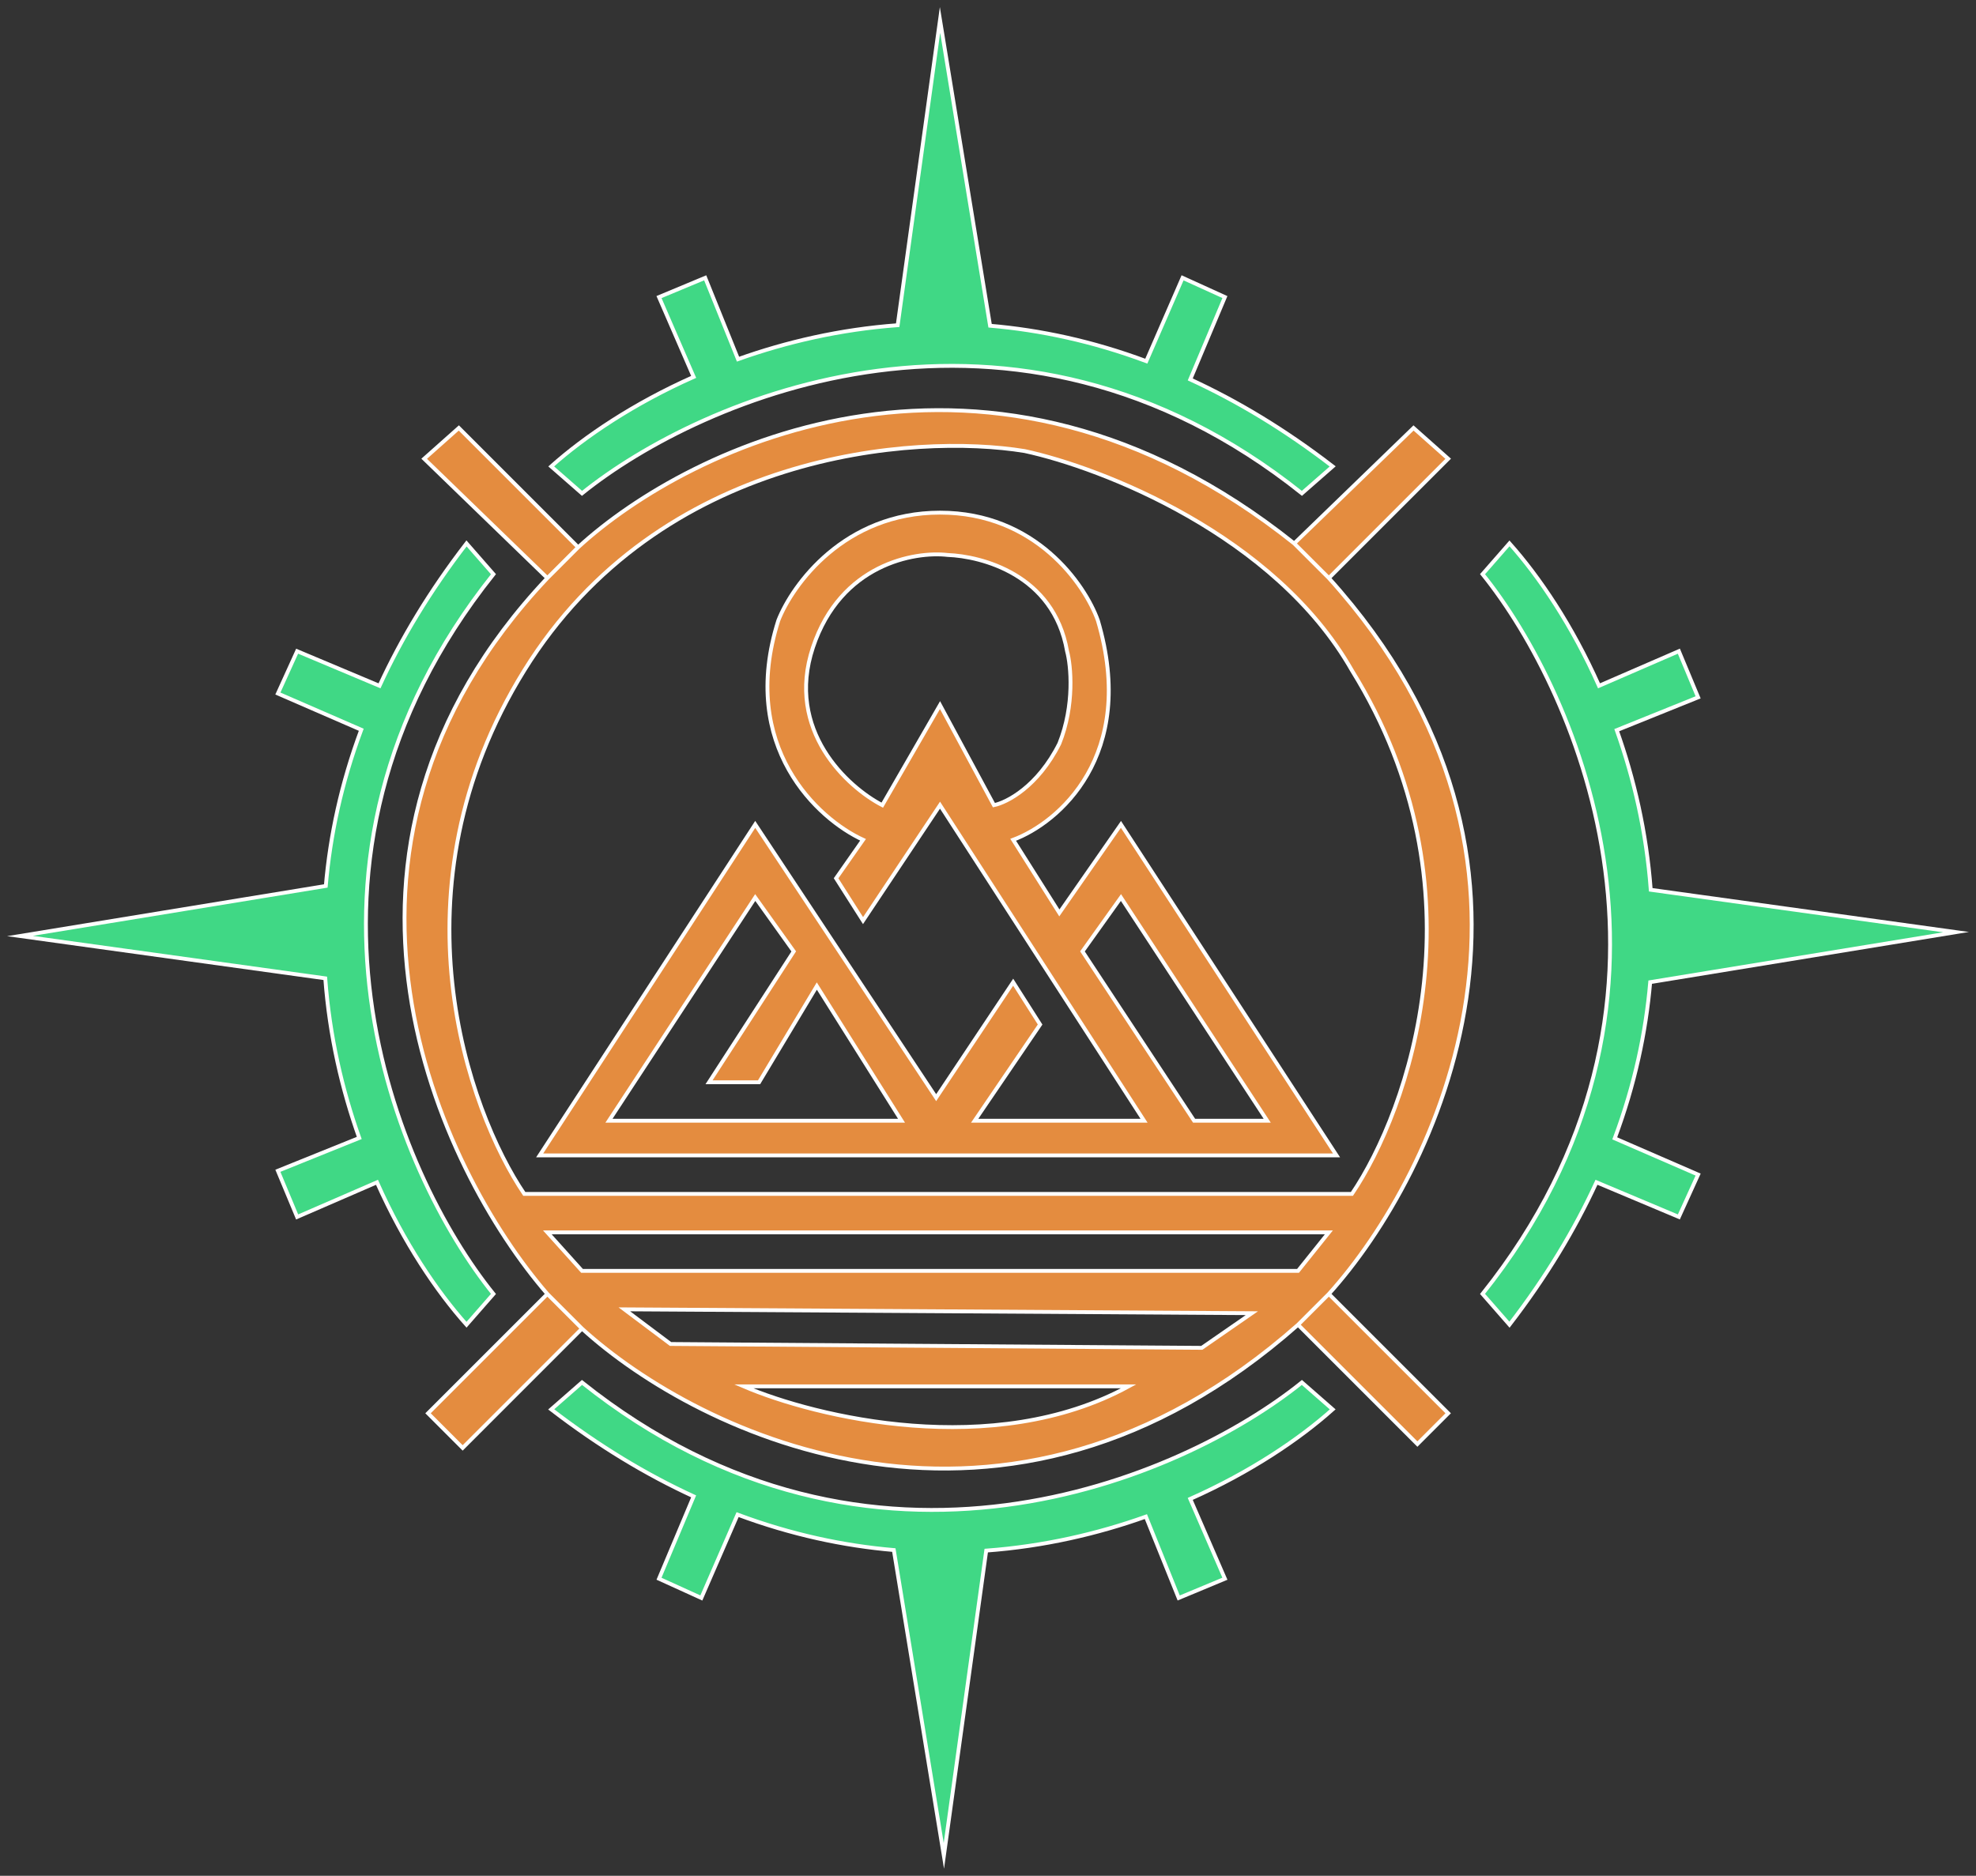 <svg width="99" height="94" viewBox="0 0 99 94" fill="none" xmlns="http://www.w3.org/2000/svg">
<rect x="0" y="0" width="99" height="94" fill="#333333" stroke="none"/>
<path fill-rule="evenodd" clip-rule="evenodd" d="M27.038 57.899L37.838 41.312L46.903 55.006L50.761 49.22L52.111 51.341L48.832 56.163H57.319L47.096 40.348L43.239 46.134L41.889 44.012L43.239 42.084C40.989 41.055 36.99 37.416 38.996 31.09C39.703 29.29 42.313 25.689 47.096 25.689C51.88 25.689 54.361 29.29 55.004 31.09C57.01 37.879 53.011 41.248 50.761 42.084L53.075 45.748L56.161 41.312L66.962 57.899H27.038ZM47.096 35.333L49.797 40.348C50.439 40.219 51.995 39.422 53.075 37.262C53.847 35.333 53.654 33.34 53.461 32.633C52.79 28.775 49.154 27.875 47.482 27.811C45.81 27.618 42.12 28.274 40.731 32.44C39.343 36.606 42.467 39.448 44.203 40.348L47.096 35.333ZM54.233 47.677L56.161 44.977L63.49 56.163H59.826L54.233 47.677ZM30.509 56.163H45.168L40.924 49.413L38.031 54.234H35.524L39.767 47.677L37.838 44.977L30.509 56.163Z" fill="#E48C3F" stroke="white" stroke-width="0.193" stroke-miterlimit="9.599"/>
<path d="M23.373 66.385L24.723 64.842C19.901 58.863 13.151 43.279 24.723 28.775L23.373 27.232C21.524 29.631 20.093 32.019 19.014 34.368L14.887 32.632L13.922 34.754L18.099 36.57C17.097 39.258 16.539 41.881 16.323 44.397L1 46.905L16.296 49.026C16.51 51.923 17.14 54.616 17.999 57.025L13.922 58.67L14.887 60.984L18.887 59.248C20.23 62.271 21.884 64.718 23.373 66.385Z" fill="#40D885" stroke="white" stroke-width="0.193" stroke-miterlimit="9.599"/>
<path d="M75.627 27.23L74.277 28.773C79.099 34.752 85.849 50.337 74.277 64.841L75.627 66.383C77.475 63.985 78.907 61.596 79.986 59.247L84.113 60.983L85.078 58.861L80.901 57.045C81.903 54.358 82.461 51.734 82.677 49.218L98 46.711L82.704 44.589C82.49 41.692 81.86 38.999 81.001 36.59L85.078 34.945L84.113 32.631L80.113 34.367C78.77 31.344 77.117 28.898 75.627 27.23Z" fill="#40D885" stroke="white" stroke-width="0.193" stroke-miterlimit="9.599"/>
<path d="M27.616 23.373L29.159 24.723C35.139 19.901 50.722 13.151 65.227 24.723L66.769 23.373C64.371 21.524 61.982 20.093 59.633 19.014L61.369 14.887L59.248 13.922L57.431 18.099C54.744 17.097 52.12 16.539 49.604 16.323L47.096 1L44.975 16.296C42.078 16.51 39.385 17.14 36.976 17.999L35.331 13.922L33.017 14.887L34.753 18.887C31.73 20.23 29.284 21.884 27.616 23.373Z" fill="#40D885" stroke="white" stroke-width="0.193" stroke-miterlimit="9.599"/>
<path d="M66.769 70.627L65.226 69.277C59.247 74.099 43.663 80.849 29.159 69.277L27.616 70.627C30.015 72.475 32.403 73.907 34.752 74.986L33.017 79.113L35.138 80.078L36.954 75.901C39.642 76.903 42.266 77.461 44.782 77.677L47.289 93L49.411 77.704C52.308 77.49 55.001 76.86 57.41 76.001L59.054 80.078L61.369 79.113L59.633 75.113C62.656 73.77 65.102 72.117 66.769 70.627Z" fill="#40D885" stroke="white" stroke-width="0.193" stroke-miterlimit="9.599"/>
<path fill-rule="evenodd" clip-rule="evenodd" d="M23.18 72.558L21.445 70.822L27.424 64.843C22.023 58.606 14.463 42.701 27.424 28.968L21.252 22.989L22.988 21.446L28.966 27.425C34.56 22.282 49.565 15.043 64.841 27.233L70.82 21.446L72.556 22.989L66.577 28.968C79.538 43.318 71.977 58.864 66.577 64.843L72.556 70.822L71.013 72.365L65.034 66.386C50.375 79.347 35.01 71.915 29.159 66.578L23.18 72.558ZM37.26 69.472C40.86 71.014 49.758 73.175 56.547 69.472H37.26ZM60.212 67.543L33.595 67.35L31.281 65.614L62.719 65.807L60.212 67.543ZM65.034 63.685H29.159L27.424 61.757H66.577L65.034 63.685ZM67.734 59.828H26.266C23.438 55.649 19.477 44.552 26.266 33.597C33.055 22.642 45.811 21.703 51.34 22.604C55.197 23.439 63.876 26.808 67.734 33.597C74.523 44.552 70.563 55.649 67.734 59.828Z" fill="#E48C3F"/>
<path d="M29.159 66.578L23.18 72.558L21.445 70.822L27.424 64.843M29.159 66.578L27.424 64.843M29.159 66.578C35.01 71.915 50.375 79.347 65.034 66.386M27.424 64.843C22.023 58.606 14.463 42.701 27.424 28.968M27.424 28.968L21.252 22.989L22.988 21.446L28.966 27.425M27.424 28.968L28.966 27.425M28.966 27.425C34.56 22.282 49.565 15.043 64.841 27.233M64.841 27.233L70.82 21.446L72.556 22.989L66.577 28.968M64.841 27.233L66.577 28.968M66.577 28.968C79.538 43.318 71.977 58.864 66.577 64.843M66.577 64.843L72.556 70.822L71.013 72.365L65.034 66.386M66.577 64.843L65.034 66.386M26.266 59.828H67.734C70.563 55.649 74.523 44.552 67.734 33.597C63.876 26.808 55.197 23.439 51.34 22.604C45.811 21.703 33.055 22.642 26.266 33.597C19.477 44.552 23.438 55.649 26.266 59.828ZM37.26 69.472C40.86 71.014 49.758 73.175 56.547 69.472H37.26ZM33.595 67.35L60.212 67.543L62.719 65.807L31.281 65.614L33.595 67.35ZM65.034 63.685H29.159L27.424 61.757H66.577L65.034 63.685Z" stroke="white" stroke-width="0.193" stroke-miterlimit="9.599"/>
</svg>
